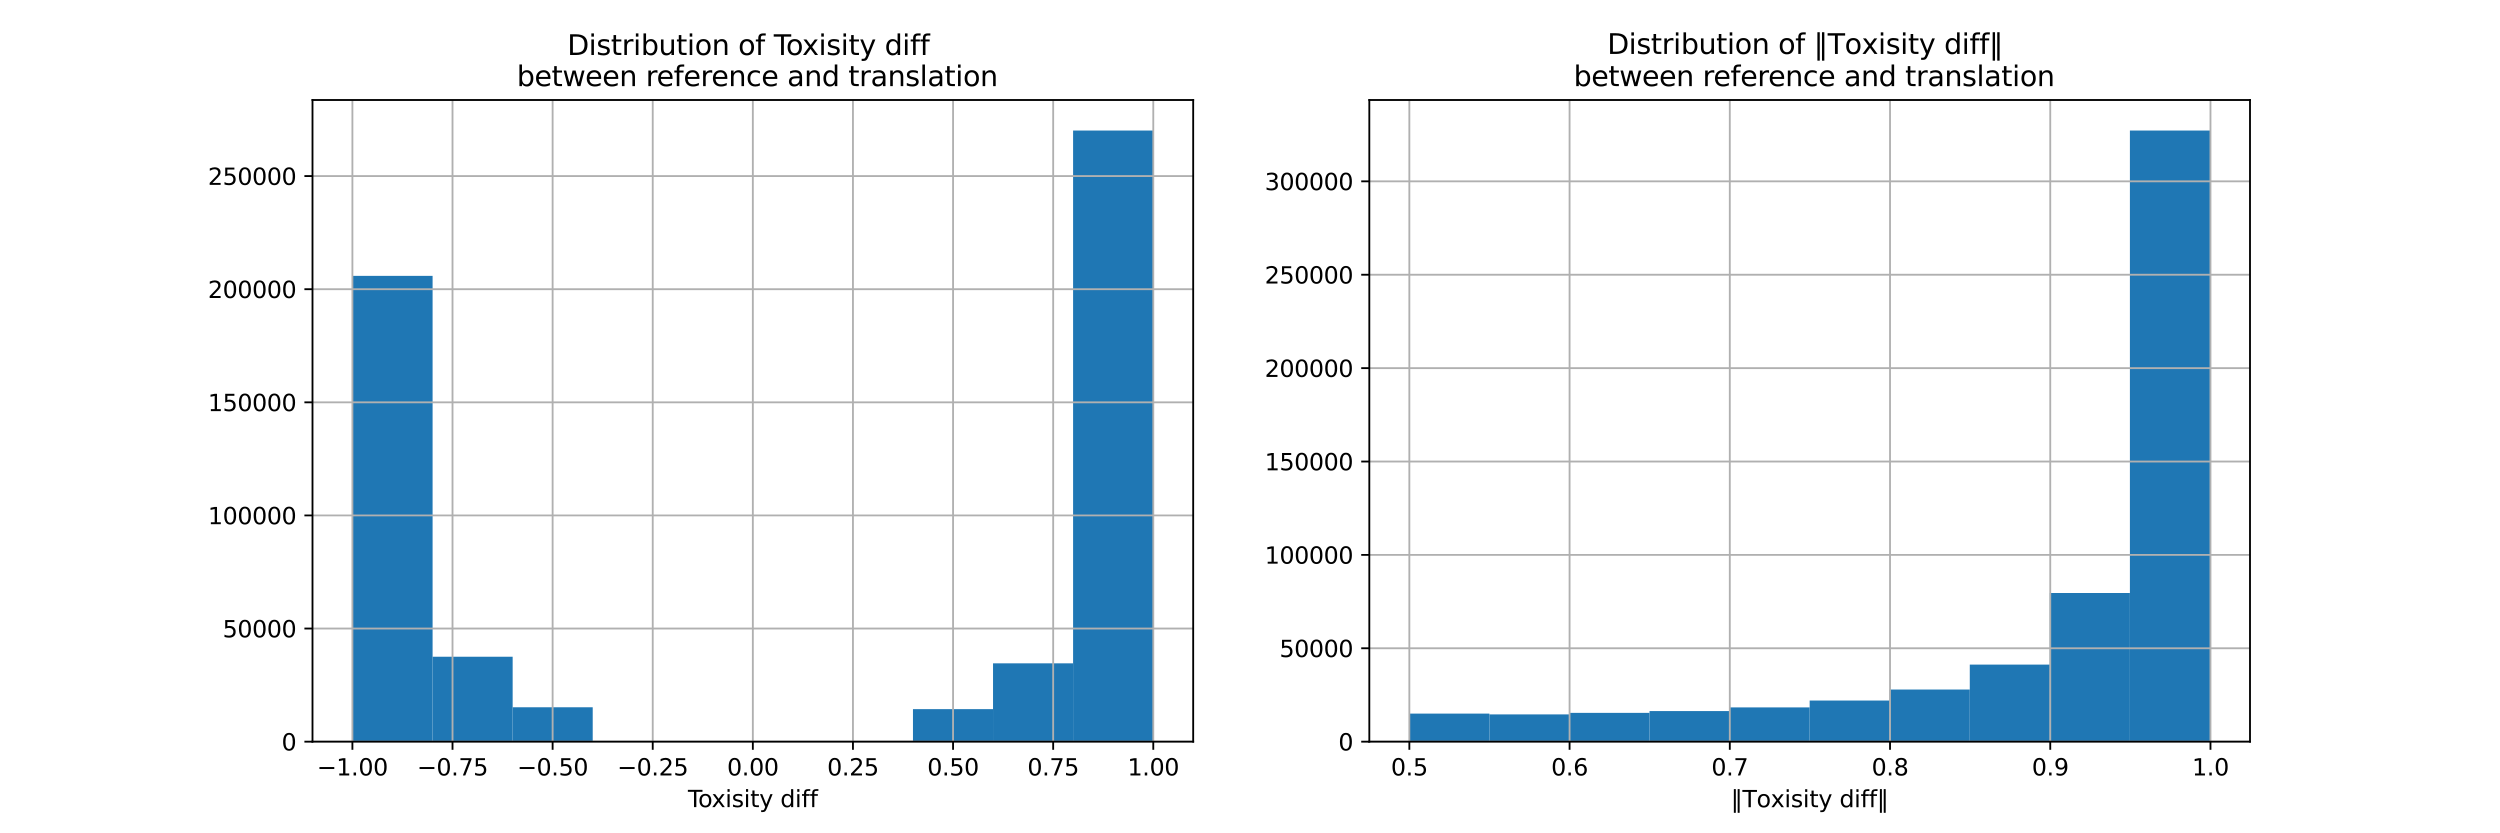 <?xml version="1.0" encoding="utf-8" standalone="no"?>
<!DOCTYPE svg PUBLIC "-//W3C//DTD SVG 1.1//EN"
  "http://www.w3.org/Graphics/SVG/1.1/DTD/svg11.dtd">
<svg xmlns:xlink="http://www.w3.org/1999/xlink" width="1080pt" height="360pt" viewBox="0 0 1080 360" xmlns="http://www.w3.org/2000/svg" version="1.1">
 <defs>
  <style type="text/css">*{stroke-linejoin: round; stroke-linecap: butt}</style>
 </defs>
 <g id="figure_1">
  <g id="patch_1">
   <path d="M 0 360 
L 1080 360 
L 1080 0 
L 0 0 
z
" style="fill: #ffffff"/>
  </g>
  <g id="axes_1">
   <g id="patch_2">
    <path d="M 135 320.4 
L 515.455 320.4 
L 515.455 43.2 
L 135 43.2 
z
" style="fill: #ffffff"/>
   </g>
   <g id="patch_3">
    <path d="M 152.293 320.4 
L 186.88 320.4 
L 186.88 119.183 
L 152.293 119.183 
z
" clip-path="url(#p656af3a5f1)" style="fill: #1f77b4"/>
   </g>
   <g id="patch_4">
    <path d="M 186.88 320.4 
L 221.467 320.4 
L 221.467 283.709 
L 186.88 283.709 
z
" clip-path="url(#p656af3a5f1)" style="fill: #1f77b4"/>
   </g>
   <g id="patch_5">
    <path d="M 221.467 320.4 
L 256.054 320.4 
L 256.054 305.537 
L 221.467 305.537 
z
" clip-path="url(#p656af3a5f1)" style="fill: #1f77b4"/>
   </g>
   <g id="patch_6">
    <path d="M 256.054 320.4 
L 290.64 320.4 
L 290.64 320.4 
L 256.054 320.4 
z
" clip-path="url(#p656af3a5f1)" style="fill: #1f77b4"/>
   </g>
   <g id="patch_7">
    <path d="M 290.64 320.4 
L 325.227 320.4 
L 325.227 320.4 
L 290.64 320.4 
z
" clip-path="url(#p656af3a5f1)" style="fill: #1f77b4"/>
   </g>
   <g id="patch_8">
    <path d="M 325.227 320.4 
L 359.814 320.4 
L 359.814 320.4 
L 325.227 320.4 
z
" clip-path="url(#p656af3a5f1)" style="fill: #1f77b4"/>
   </g>
   <g id="patch_9">
    <path d="M 359.814 320.4 
L 394.401 320.4 
L 394.401 320.4 
L 359.814 320.4 
z
" clip-path="url(#p656af3a5f1)" style="fill: #1f77b4"/>
   </g>
   <g id="patch_10">
    <path d="M 394.401 320.4 
L 428.988 320.4 
L 428.988 306.344 
L 394.401 306.344 
z
" clip-path="url(#p656af3a5f1)" style="fill: #1f77b4"/>
   </g>
   <g id="patch_11">
    <path d="M 428.988 320.4 
L 463.574 320.4 
L 463.574 286.549 
L 428.988 286.549 
z
" clip-path="url(#p656af3a5f1)" style="fill: #1f77b4"/>
   </g>
   <g id="patch_12">
    <path d="M 463.574 320.4 
L 498.161 320.4 
L 498.161 56.4 
L 463.574 56.4 
z
" clip-path="url(#p656af3a5f1)" style="fill: #1f77b4"/>
   </g>
   <g id="matplotlib.axis_1">
    <g id="xtick_1">
     <g id="line2d_1">
      <path d="M 152.238 320.4 
L 152.238 43.2 
" clip-path="url(#p656af3a5f1)" style="fill: none; stroke: #b0b0b0; stroke-width: 0.8; stroke-linecap: square"/>
     </g>
     <g id="line2d_2">
      <defs>
       <path id="m7c0e3fa906" d="M 0 0 
L 0 3.5 
" style="stroke: #000000; stroke-width: 0.8"/>
      </defs>
      <g>
       <use xlink:href="#m7c0e3fa906" x="152.238" y="320.4" style="stroke: #000000; stroke-width: 0.8"/>
      </g>
     </g>
     <g id="text_1">
      <!-- −1.00 -->
      <g transform="translate(136.916 334.998) scale(0.1 -0.1)">
       <defs>
        <path id="DejaVuSans-2212" d="M 678 2272 
L 4684 2272 
L 4684 1741 
L 678 1741 
L 678 2272 
z
" transform="scale(0.016)"/>
        <path id="DejaVuSans-31" d="M 794 531 
L 1825 531 
L 1825 4091 
L 703 3866 
L 703 4441 
L 1819 4666 
L 2450 4666 
L 2450 531 
L 3481 531 
L 3481 0 
L 794 0 
L 794 531 
z
" transform="scale(0.016)"/>
        <path id="DejaVuSans-2e" d="M 684 794 
L 1344 794 
L 1344 0 
L 684 0 
L 684 794 
z
" transform="scale(0.016)"/>
        <path id="DejaVuSans-30" d="M 2034 4250 
Q 1547 4250 1301 3770 
Q 1056 3291 1056 2328 
Q 1056 1369 1301 889 
Q 1547 409 2034 409 
Q 2525 409 2770 889 
Q 3016 1369 3016 2328 
Q 3016 3291 2770 3770 
Q 2525 4250 2034 4250 
z
M 2034 4750 
Q 2819 4750 3233 4129 
Q 3647 3509 3647 2328 
Q 3647 1150 3233 529 
Q 2819 -91 2034 -91 
Q 1250 -91 836 529 
Q 422 1150 422 2328 
Q 422 3509 836 4129 
Q 1250 4750 2034 4750 
z
" transform="scale(0.016)"/>
       </defs>
       <use xlink:href="#DejaVuSans-2212"/>
       <use xlink:href="#DejaVuSans-31" x="83.789"/>
       <use xlink:href="#DejaVuSans-2e" x="147.412"/>
       <use xlink:href="#DejaVuSans-30" x="179.199"/>
       <use xlink:href="#DejaVuSans-30" x="242.822"/>
      </g>
     </g>
    </g>
    <g id="xtick_2">
     <g id="line2d_3">
      <path d="M 195.486 320.4 
L 195.486 43.2 
" clip-path="url(#p656af3a5f1)" style="fill: none; stroke: #b0b0b0; stroke-width: 0.8; stroke-linecap: square"/>
     </g>
     <g id="line2d_4">
      <g>
       <use xlink:href="#m7c0e3fa906" x="195.486" y="320.4" style="stroke: #000000; stroke-width: 0.8"/>
      </g>
     </g>
     <g id="text_2">
      <!-- −0.75 -->
      <g transform="translate(180.163 334.998) scale(0.1 -0.1)">
       <defs>
        <path id="DejaVuSans-37" d="M 525 4666 
L 3525 4666 
L 3525 4397 
L 1831 0 
L 1172 0 
L 2766 4134 
L 525 4134 
L 525 4666 
z
" transform="scale(0.016)"/>
        <path id="DejaVuSans-35" d="M 691 4666 
L 3169 4666 
L 3169 4134 
L 1269 4134 
L 1269 2991 
Q 1406 3038 1543 3061 
Q 1681 3084 1819 3084 
Q 2600 3084 3056 2656 
Q 3513 2228 3513 1497 
Q 3513 744 3044 326 
Q 2575 -91 1722 -91 
Q 1428 -91 1123 -41 
Q 819 9 494 109 
L 494 744 
Q 775 591 1075 516 
Q 1375 441 1709 441 
Q 2250 441 2565 725 
Q 2881 1009 2881 1497 
Q 2881 1984 2565 2268 
Q 2250 2553 1709 2553 
Q 1456 2553 1204 2497 
Q 953 2441 691 2322 
L 691 4666 
z
" transform="scale(0.016)"/>
       </defs>
       <use xlink:href="#DejaVuSans-2212"/>
       <use xlink:href="#DejaVuSans-30" x="83.789"/>
       <use xlink:href="#DejaVuSans-2e" x="147.412"/>
       <use xlink:href="#DejaVuSans-37" x="179.199"/>
       <use xlink:href="#DejaVuSans-35" x="242.822"/>
      </g>
     </g>
    </g>
    <g id="xtick_3">
     <g id="line2d_5">
      <path d="M 238.733 320.4 
L 238.733 43.2 
" clip-path="url(#p656af3a5f1)" style="fill: none; stroke: #b0b0b0; stroke-width: 0.8; stroke-linecap: square"/>
     </g>
     <g id="line2d_6">
      <g>
       <use xlink:href="#m7c0e3fa906" x="238.733" y="320.4" style="stroke: #000000; stroke-width: 0.8"/>
      </g>
     </g>
     <g id="text_3">
      <!-- −0.50 -->
      <g transform="translate(223.41 334.998) scale(0.1 -0.1)">
       <use xlink:href="#DejaVuSans-2212"/>
       <use xlink:href="#DejaVuSans-30" x="83.789"/>
       <use xlink:href="#DejaVuSans-2e" x="147.412"/>
       <use xlink:href="#DejaVuSans-35" x="179.199"/>
       <use xlink:href="#DejaVuSans-30" x="242.822"/>
      </g>
     </g>
    </g>
    <g id="xtick_4">
     <g id="line2d_7">
      <path d="M 281.98 320.4 
L 281.98 43.2 
" clip-path="url(#p656af3a5f1)" style="fill: none; stroke: #b0b0b0; stroke-width: 0.8; stroke-linecap: square"/>
     </g>
     <g id="line2d_8">
      <g>
       <use xlink:href="#m7c0e3fa906" x="281.98" y="320.4" style="stroke: #000000; stroke-width: 0.8"/>
      </g>
     </g>
     <g id="text_4">
      <!-- −0.25 -->
      <g transform="translate(266.658 334.998) scale(0.1 -0.1)">
       <defs>
        <path id="DejaVuSans-32" d="M 1228 531 
L 3431 531 
L 3431 0 
L 469 0 
L 469 531 
Q 828 903 1448 1529 
Q 2069 2156 2228 2338 
Q 2531 2678 2651 2914 
Q 2772 3150 2772 3378 
Q 2772 3750 2511 3984 
Q 2250 4219 1831 4219 
Q 1534 4219 1204 4116 
Q 875 4013 500 3803 
L 500 4441 
Q 881 4594 1212 4672 
Q 1544 4750 1819 4750 
Q 2544 4750 2975 4387 
Q 3406 4025 3406 3419 
Q 3406 3131 3298 2873 
Q 3191 2616 2906 2266 
Q 2828 2175 2409 1742 
Q 1991 1309 1228 531 
z
" transform="scale(0.016)"/>
       </defs>
       <use xlink:href="#DejaVuSans-2212"/>
       <use xlink:href="#DejaVuSans-30" x="83.789"/>
       <use xlink:href="#DejaVuSans-2e" x="147.412"/>
       <use xlink:href="#DejaVuSans-32" x="179.199"/>
       <use xlink:href="#DejaVuSans-35" x="242.822"/>
      </g>
     </g>
    </g>
    <g id="xtick_5">
     <g id="line2d_9">
      <path d="M 325.228 320.4 
L 325.228 43.2 
" clip-path="url(#p656af3a5f1)" style="fill: none; stroke: #b0b0b0; stroke-width: 0.8; stroke-linecap: square"/>
     </g>
     <g id="line2d_10">
      <g>
       <use xlink:href="#m7c0e3fa906" x="325.228" y="320.4" style="stroke: #000000; stroke-width: 0.8"/>
      </g>
     </g>
     <g id="text_5">
      <!-- 0.00 -->
      <g transform="translate(314.095 334.998) scale(0.1 -0.1)">
       <use xlink:href="#DejaVuSans-30"/>
       <use xlink:href="#DejaVuSans-2e" x="63.623"/>
       <use xlink:href="#DejaVuSans-30" x="95.41"/>
       <use xlink:href="#DejaVuSans-30" x="159.033"/>
      </g>
     </g>
    </g>
    <g id="xtick_6">
     <g id="line2d_11">
      <path d="M 368.475 320.4 
L 368.475 43.2 
" clip-path="url(#p656af3a5f1)" style="fill: none; stroke: #b0b0b0; stroke-width: 0.8; stroke-linecap: square"/>
     </g>
     <g id="line2d_12">
      <g>
       <use xlink:href="#m7c0e3fa906" x="368.475" y="320.4" style="stroke: #000000; stroke-width: 0.8"/>
      </g>
     </g>
     <g id="text_6">
      <!-- 0.25 -->
      <g transform="translate(357.342 334.998) scale(0.1 -0.1)">
       <use xlink:href="#DejaVuSans-30"/>
       <use xlink:href="#DejaVuSans-2e" x="63.623"/>
       <use xlink:href="#DejaVuSans-32" x="95.41"/>
       <use xlink:href="#DejaVuSans-35" x="159.033"/>
      </g>
     </g>
    </g>
    <g id="xtick_7">
     <g id="line2d_13">
      <path d="M 411.722 320.4 
L 411.722 43.2 
" clip-path="url(#p656af3a5f1)" style="fill: none; stroke: #b0b0b0; stroke-width: 0.8; stroke-linecap: square"/>
     </g>
     <g id="line2d_14">
      <g>
       <use xlink:href="#m7c0e3fa906" x="411.722" y="320.4" style="stroke: #000000; stroke-width: 0.8"/>
      </g>
     </g>
     <g id="text_7">
      <!-- 0.50 -->
      <g transform="translate(400.59 334.998) scale(0.1 -0.1)">
       <use xlink:href="#DejaVuSans-30"/>
       <use xlink:href="#DejaVuSans-2e" x="63.623"/>
       <use xlink:href="#DejaVuSans-35" x="95.41"/>
       <use xlink:href="#DejaVuSans-30" x="159.033"/>
      </g>
     </g>
    </g>
    <g id="xtick_8">
     <g id="line2d_15">
      <path d="M 454.97 320.4 
L 454.97 43.2 
" clip-path="url(#p656af3a5f1)" style="fill: none; stroke: #b0b0b0; stroke-width: 0.8; stroke-linecap: square"/>
     </g>
     <g id="line2d_16">
      <g>
       <use xlink:href="#m7c0e3fa906" x="454.97" y="320.4" style="stroke: #000000; stroke-width: 0.8"/>
      </g>
     </g>
     <g id="text_8">
      <!-- 0.75 -->
      <g transform="translate(443.837 334.998) scale(0.1 -0.1)">
       <use xlink:href="#DejaVuSans-30"/>
       <use xlink:href="#DejaVuSans-2e" x="63.623"/>
       <use xlink:href="#DejaVuSans-37" x="95.41"/>
       <use xlink:href="#DejaVuSans-35" x="159.033"/>
      </g>
     </g>
    </g>
    <g id="xtick_9">
     <g id="line2d_17">
      <path d="M 498.217 320.4 
L 498.217 43.2 
" clip-path="url(#p656af3a5f1)" style="fill: none; stroke: #b0b0b0; stroke-width: 0.8; stroke-linecap: square"/>
     </g>
     <g id="line2d_18">
      <g>
       <use xlink:href="#m7c0e3fa906" x="498.217" y="320.4" style="stroke: #000000; stroke-width: 0.8"/>
      </g>
     </g>
     <g id="text_9">
      <!-- 1.00 -->
      <g transform="translate(487.084 334.998) scale(0.1 -0.1)">
       <use xlink:href="#DejaVuSans-31"/>
       <use xlink:href="#DejaVuSans-2e" x="63.623"/>
       <use xlink:href="#DejaVuSans-30" x="95.41"/>
       <use xlink:href="#DejaVuSans-30" x="159.033"/>
      </g>
     </g>
    </g>
    <g id="text_10">
     <!-- Toxisity diff -->
     <g transform="translate(297.186 348.677) scale(0.1 -0.1)">
      <defs>
       <path id="DejaVuSans-54" d="M -19 4666 
L 3928 4666 
L 3928 4134 
L 2272 4134 
L 2272 0 
L 1638 0 
L 1638 4134 
L -19 4134 
L -19 4666 
z
" transform="scale(0.016)"/>
       <path id="DejaVuSans-6f" d="M 1959 3097 
Q 1497 3097 1228 2736 
Q 959 2375 959 1747 
Q 959 1119 1226 758 
Q 1494 397 1959 397 
Q 2419 397 2687 759 
Q 2956 1122 2956 1747 
Q 2956 2369 2687 2733 
Q 2419 3097 1959 3097 
z
M 1959 3584 
Q 2709 3584 3137 3096 
Q 3566 2609 3566 1747 
Q 3566 888 3137 398 
Q 2709 -91 1959 -91 
Q 1206 -91 779 398 
Q 353 888 353 1747 
Q 353 2609 779 3096 
Q 1206 3584 1959 3584 
z
" transform="scale(0.016)"/>
       <path id="DejaVuSans-78" d="M 3513 3500 
L 2247 1797 
L 3578 0 
L 2900 0 
L 1881 1375 
L 863 0 
L 184 0 
L 1544 1831 
L 300 3500 
L 978 3500 
L 1906 2253 
L 2834 3500 
L 3513 3500 
z
" transform="scale(0.016)"/>
       <path id="DejaVuSans-69" d="M 603 3500 
L 1178 3500 
L 1178 0 
L 603 0 
L 603 3500 
z
M 603 4863 
L 1178 4863 
L 1178 4134 
L 603 4134 
L 603 4863 
z
" transform="scale(0.016)"/>
       <path id="DejaVuSans-73" d="M 2834 3397 
L 2834 2853 
Q 2591 2978 2328 3040 
Q 2066 3103 1784 3103 
Q 1356 3103 1142 2972 
Q 928 2841 928 2578 
Q 928 2378 1081 2264 
Q 1234 2150 1697 2047 
L 1894 2003 
Q 2506 1872 2764 1633 
Q 3022 1394 3022 966 
Q 3022 478 2636 193 
Q 2250 -91 1575 -91 
Q 1294 -91 989 -36 
Q 684 19 347 128 
L 347 722 
Q 666 556 975 473 
Q 1284 391 1588 391 
Q 1994 391 2212 530 
Q 2431 669 2431 922 
Q 2431 1156 2273 1281 
Q 2116 1406 1581 1522 
L 1381 1569 
Q 847 1681 609 1914 
Q 372 2147 372 2553 
Q 372 3047 722 3315 
Q 1072 3584 1716 3584 
Q 2034 3584 2315 3537 
Q 2597 3491 2834 3397 
z
" transform="scale(0.016)"/>
       <path id="DejaVuSans-74" d="M 1172 4494 
L 1172 3500 
L 2356 3500 
L 2356 3053 
L 1172 3053 
L 1172 1153 
Q 1172 725 1289 603 
Q 1406 481 1766 481 
L 2356 481 
L 2356 0 
L 1766 0 
Q 1100 0 847 248 
Q 594 497 594 1153 
L 594 3053 
L 172 3053 
L 172 3500 
L 594 3500 
L 594 4494 
L 1172 4494 
z
" transform="scale(0.016)"/>
       <path id="DejaVuSans-79" d="M 2059 -325 
Q 1816 -950 1584 -1140 
Q 1353 -1331 966 -1331 
L 506 -1331 
L 506 -850 
L 844 -850 
Q 1081 -850 1212 -737 
Q 1344 -625 1503 -206 
L 1606 56 
L 191 3500 
L 800 3500 
L 1894 763 
L 2988 3500 
L 3597 3500 
L 2059 -325 
z
" transform="scale(0.016)"/>
       <path id="DejaVuSans-20" transform="scale(0.016)"/>
       <path id="DejaVuSans-64" d="M 2906 2969 
L 2906 4863 
L 3481 4863 
L 3481 0 
L 2906 0 
L 2906 525 
Q 2725 213 2448 61 
Q 2172 -91 1784 -91 
Q 1150 -91 751 415 
Q 353 922 353 1747 
Q 353 2572 751 3078 
Q 1150 3584 1784 3584 
Q 2172 3584 2448 3432 
Q 2725 3281 2906 2969 
z
M 947 1747 
Q 947 1113 1208 752 
Q 1469 391 1925 391 
Q 2381 391 2643 752 
Q 2906 1113 2906 1747 
Q 2906 2381 2643 2742 
Q 2381 3103 1925 3103 
Q 1469 3103 1208 2742 
Q 947 2381 947 1747 
z
" transform="scale(0.016)"/>
       <path id="DejaVuSans-66" d="M 2375 4863 
L 2375 4384 
L 1825 4384 
Q 1516 4384 1395 4259 
Q 1275 4134 1275 3809 
L 1275 3500 
L 2222 3500 
L 2222 3053 
L 1275 3053 
L 1275 0 
L 697 0 
L 697 3053 
L 147 3053 
L 147 3500 
L 697 3500 
L 697 3744 
Q 697 4328 969 4595 
Q 1241 4863 1831 4863 
L 2375 4863 
z
" transform="scale(0.016)"/>
      </defs>
      <use xlink:href="#DejaVuSans-54"/>
      <use xlink:href="#DejaVuSans-6f" x="44.084"/>
      <use xlink:href="#DejaVuSans-78" x="102.141"/>
      <use xlink:href="#DejaVuSans-69" x="161.32"/>
      <use xlink:href="#DejaVuSans-73" x="189.104"/>
      <use xlink:href="#DejaVuSans-69" x="241.203"/>
      <use xlink:href="#DejaVuSans-74" x="268.986"/>
      <use xlink:href="#DejaVuSans-79" x="308.195"/>
      <use xlink:href="#DejaVuSans-20" x="367.375"/>
      <use xlink:href="#DejaVuSans-64" x="399.162"/>
      <use xlink:href="#DejaVuSans-69" x="462.639"/>
      <use xlink:href="#DejaVuSans-66" x="490.422"/>
      <use xlink:href="#DejaVuSans-66" x="525.627"/>
     </g>
    </g>
   </g>
   <g id="matplotlib.axis_2">
    <g id="ytick_1">
     <g id="line2d_19">
      <path d="M 135 320.4 
L 515.455 320.4 
" clip-path="url(#p656af3a5f1)" style="fill: none; stroke: #b0b0b0; stroke-width: 0.8; stroke-linecap: square"/>
     </g>
     <g id="line2d_20">
      <defs>
       <path id="mc0e47be82f" d="M 0 0 
L -3.5 0 
" style="stroke: #000000; stroke-width: 0.8"/>
      </defs>
      <g>
       <use xlink:href="#mc0e47be82f" x="135" y="320.4" style="stroke: #000000; stroke-width: 0.8"/>
      </g>
     </g>
     <g id="text_11">
      <!-- 0 -->
      <g transform="translate(121.638 324.199) scale(0.1 -0.1)">
       <use xlink:href="#DejaVuSans-30"/>
      </g>
     </g>
    </g>
    <g id="ytick_2">
     <g id="line2d_21">
      <path d="M 135 271.534 
L 515.455 271.534 
" clip-path="url(#p656af3a5f1)" style="fill: none; stroke: #b0b0b0; stroke-width: 0.8; stroke-linecap: square"/>
     </g>
     <g id="line2d_22">
      <g>
       <use xlink:href="#mc0e47be82f" x="135" y="271.534" style="stroke: #000000; stroke-width: 0.8"/>
      </g>
     </g>
     <g id="text_12">
      <!-- 50000 -->
      <g transform="translate(96.188 275.333) scale(0.1 -0.1)">
       <use xlink:href="#DejaVuSans-35"/>
       <use xlink:href="#DejaVuSans-30" x="63.623"/>
       <use xlink:href="#DejaVuSans-30" x="127.246"/>
       <use xlink:href="#DejaVuSans-30" x="190.869"/>
       <use xlink:href="#DejaVuSans-30" x="254.492"/>
      </g>
     </g>
    </g>
    <g id="ytick_3">
     <g id="line2d_23">
      <path d="M 135 222.667 
L 515.455 222.667 
" clip-path="url(#p656af3a5f1)" style="fill: none; stroke: #b0b0b0; stroke-width: 0.8; stroke-linecap: square"/>
     </g>
     <g id="line2d_24">
      <g>
       <use xlink:href="#mc0e47be82f" x="135" y="222.667" style="stroke: #000000; stroke-width: 0.8"/>
      </g>
     </g>
     <g id="text_13">
      <!-- 100000 -->
      <g transform="translate(89.825 226.466) scale(0.1 -0.1)">
       <use xlink:href="#DejaVuSans-31"/>
       <use xlink:href="#DejaVuSans-30" x="63.623"/>
       <use xlink:href="#DejaVuSans-30" x="127.246"/>
       <use xlink:href="#DejaVuSans-30" x="190.869"/>
       <use xlink:href="#DejaVuSans-30" x="254.492"/>
       <use xlink:href="#DejaVuSans-30" x="318.115"/>
      </g>
     </g>
    </g>
    <g id="ytick_4">
     <g id="line2d_25">
      <path d="M 135 173.801 
L 515.455 173.801 
" clip-path="url(#p656af3a5f1)" style="fill: none; stroke: #b0b0b0; stroke-width: 0.8; stroke-linecap: square"/>
     </g>
     <g id="line2d_26">
      <g>
       <use xlink:href="#mc0e47be82f" x="135" y="173.801" style="stroke: #000000; stroke-width: 0.8"/>
      </g>
     </g>
     <g id="text_14">
      <!-- 150000 -->
      <g transform="translate(89.825 177.6) scale(0.1 -0.1)">
       <use xlink:href="#DejaVuSans-31"/>
       <use xlink:href="#DejaVuSans-35" x="63.623"/>
       <use xlink:href="#DejaVuSans-30" x="127.246"/>
       <use xlink:href="#DejaVuSans-30" x="190.869"/>
       <use xlink:href="#DejaVuSans-30" x="254.492"/>
       <use xlink:href="#DejaVuSans-30" x="318.115"/>
      </g>
     </g>
    </g>
    <g id="ytick_5">
     <g id="line2d_27">
      <path d="M 135 124.934 
L 515.455 124.934 
" clip-path="url(#p656af3a5f1)" style="fill: none; stroke: #b0b0b0; stroke-width: 0.8; stroke-linecap: square"/>
     </g>
     <g id="line2d_28">
      <g>
       <use xlink:href="#mc0e47be82f" x="135" y="124.934" style="stroke: #000000; stroke-width: 0.8"/>
      </g>
     </g>
     <g id="text_15">
      <!-- 200000 -->
      <g transform="translate(89.825 128.733) scale(0.1 -0.1)">
       <use xlink:href="#DejaVuSans-32"/>
       <use xlink:href="#DejaVuSans-30" x="63.623"/>
       <use xlink:href="#DejaVuSans-30" x="127.246"/>
       <use xlink:href="#DejaVuSans-30" x="190.869"/>
       <use xlink:href="#DejaVuSans-30" x="254.492"/>
       <use xlink:href="#DejaVuSans-30" x="318.115"/>
      </g>
     </g>
    </g>
    <g id="ytick_6">
     <g id="line2d_29">
      <path d="M 135 76.068 
L 515.455 76.068 
" clip-path="url(#p656af3a5f1)" style="fill: none; stroke: #b0b0b0; stroke-width: 0.8; stroke-linecap: square"/>
     </g>
     <g id="line2d_30">
      <g>
       <use xlink:href="#mc0e47be82f" x="135" y="76.068" style="stroke: #000000; stroke-width: 0.8"/>
      </g>
     </g>
     <g id="text_16">
      <!-- 250000 -->
      <g transform="translate(89.825 79.867) scale(0.1 -0.1)">
       <use xlink:href="#DejaVuSans-32"/>
       <use xlink:href="#DejaVuSans-35" x="63.623"/>
       <use xlink:href="#DejaVuSans-30" x="127.246"/>
       <use xlink:href="#DejaVuSans-30" x="190.869"/>
       <use xlink:href="#DejaVuSans-30" x="254.492"/>
       <use xlink:href="#DejaVuSans-30" x="318.115"/>
      </g>
     </g>
    </g>
   </g>
   <g id="patch_13">
    <path d="M 135 320.4 
L 135 43.2 
" style="fill: none; stroke: #000000; stroke-width: 0.8; stroke-linejoin: miter; stroke-linecap: square"/>
   </g>
   <g id="patch_14">
    <path d="M 515.455 320.4 
L 515.455 43.2 
" style="fill: none; stroke: #000000; stroke-width: 0.8; stroke-linejoin: miter; stroke-linecap: square"/>
   </g>
   <g id="patch_15">
    <path d="M 135 320.4 
L 515.455 320.4 
" style="fill: none; stroke: #000000; stroke-width: 0.8; stroke-linejoin: miter; stroke-linecap: square"/>
   </g>
   <g id="patch_16">
    <path d="M 135 43.2 
L 515.455 43.2 
" style="fill: none; stroke: #000000; stroke-width: 0.8; stroke-linejoin: miter; stroke-linecap: square"/>
   </g>
   <g id="text_17">
    <!-- Distribution of Toxisity diff  -->
    <g transform="translate(245.071 23.763) scale(0.12 -0.12)">
     <defs>
      <path id="DejaVuSans-44" d="M 1259 4147 
L 1259 519 
L 2022 519 
Q 2988 519 3436 956 
Q 3884 1394 3884 2338 
Q 3884 3275 3436 3711 
Q 2988 4147 2022 4147 
L 1259 4147 
z
M 628 4666 
L 1925 4666 
Q 3281 4666 3915 4102 
Q 4550 3538 4550 2338 
Q 4550 1131 3912 565 
Q 3275 0 1925 0 
L 628 0 
L 628 4666 
z
" transform="scale(0.016)"/>
      <path id="DejaVuSans-72" d="M 2631 2963 
Q 2534 3019 2420 3045 
Q 2306 3072 2169 3072 
Q 1681 3072 1420 2755 
Q 1159 2438 1159 1844 
L 1159 0 
L 581 0 
L 581 3500 
L 1159 3500 
L 1159 2956 
Q 1341 3275 1631 3429 
Q 1922 3584 2338 3584 
Q 2397 3584 2469 3576 
Q 2541 3569 2628 3553 
L 2631 2963 
z
" transform="scale(0.016)"/>
      <path id="DejaVuSans-62" d="M 3116 1747 
Q 3116 2381 2855 2742 
Q 2594 3103 2138 3103 
Q 1681 3103 1420 2742 
Q 1159 2381 1159 1747 
Q 1159 1113 1420 752 
Q 1681 391 2138 391 
Q 2594 391 2855 752 
Q 3116 1113 3116 1747 
z
M 1159 2969 
Q 1341 3281 1617 3432 
Q 1894 3584 2278 3584 
Q 2916 3584 3314 3078 
Q 3713 2572 3713 1747 
Q 3713 922 3314 415 
Q 2916 -91 2278 -91 
Q 1894 -91 1617 61 
Q 1341 213 1159 525 
L 1159 0 
L 581 0 
L 581 4863 
L 1159 4863 
L 1159 2969 
z
" transform="scale(0.016)"/>
      <path id="DejaVuSans-75" d="M 544 1381 
L 544 3500 
L 1119 3500 
L 1119 1403 
Q 1119 906 1312 657 
Q 1506 409 1894 409 
Q 2359 409 2629 706 
Q 2900 1003 2900 1516 
L 2900 3500 
L 3475 3500 
L 3475 0 
L 2900 0 
L 2900 538 
Q 2691 219 2414 64 
Q 2138 -91 1772 -91 
Q 1169 -91 856 284 
Q 544 659 544 1381 
z
M 1991 3584 
L 1991 3584 
z
" transform="scale(0.016)"/>
      <path id="DejaVuSans-6e" d="M 3513 2113 
L 3513 0 
L 2938 0 
L 2938 2094 
Q 2938 2591 2744 2837 
Q 2550 3084 2163 3084 
Q 1697 3084 1428 2787 
Q 1159 2491 1159 1978 
L 1159 0 
L 581 0 
L 581 3500 
L 1159 3500 
L 1159 2956 
Q 1366 3272 1645 3428 
Q 1925 3584 2291 3584 
Q 2894 3584 3203 3211 
Q 3513 2838 3513 2113 
z
" transform="scale(0.016)"/>
     </defs>
     <use xlink:href="#DejaVuSans-44"/>
     <use xlink:href="#DejaVuSans-69" x="77.002"/>
     <use xlink:href="#DejaVuSans-73" x="104.785"/>
     <use xlink:href="#DejaVuSans-74" x="156.885"/>
     <use xlink:href="#DejaVuSans-72" x="196.094"/>
     <use xlink:href="#DejaVuSans-69" x="237.207"/>
     <use xlink:href="#DejaVuSans-62" x="264.99"/>
     <use xlink:href="#DejaVuSans-75" x="328.467"/>
     <use xlink:href="#DejaVuSans-74" x="391.846"/>
     <use xlink:href="#DejaVuSans-69" x="431.055"/>
     <use xlink:href="#DejaVuSans-6f" x="458.838"/>
     <use xlink:href="#DejaVuSans-6e" x="520.02"/>
     <use xlink:href="#DejaVuSans-20" x="583.398"/>
     <use xlink:href="#DejaVuSans-6f" x="615.186"/>
     <use xlink:href="#DejaVuSans-66" x="676.367"/>
     <use xlink:href="#DejaVuSans-20" x="711.572"/>
     <use xlink:href="#DejaVuSans-54" x="743.359"/>
     <use xlink:href="#DejaVuSans-6f" x="787.443"/>
     <use xlink:href="#DejaVuSans-78" x="845.5"/>
     <use xlink:href="#DejaVuSans-69" x="904.68"/>
     <use xlink:href="#DejaVuSans-73" x="932.463"/>
     <use xlink:href="#DejaVuSans-69" x="984.562"/>
     <use xlink:href="#DejaVuSans-74" x="1012.346"/>
     <use xlink:href="#DejaVuSans-79" x="1051.555"/>
     <use xlink:href="#DejaVuSans-20" x="1110.734"/>
     <use xlink:href="#DejaVuSans-64" x="1142.521"/>
     <use xlink:href="#DejaVuSans-69" x="1205.998"/>
     <use xlink:href="#DejaVuSans-66" x="1233.781"/>
     <use xlink:href="#DejaVuSans-66" x="1268.986"/>
     <use xlink:href="#DejaVuSans-20" x="1304.191"/>
    </g>
    <!--  between reference and translation -->
    <g transform="translate(219.46 37.2) scale(0.12 -0.12)">
     <defs>
      <path id="DejaVuSans-65" d="M 3597 1894 
L 3597 1613 
L 953 1613 
Q 991 1019 1311 708 
Q 1631 397 2203 397 
Q 2534 397 2845 478 
Q 3156 559 3463 722 
L 3463 178 
Q 3153 47 2828 -22 
Q 2503 -91 2169 -91 
Q 1331 -91 842 396 
Q 353 884 353 1716 
Q 353 2575 817 3079 
Q 1281 3584 2069 3584 
Q 2775 3584 3186 3129 
Q 3597 2675 3597 1894 
z
M 3022 2063 
Q 3016 2534 2758 2815 
Q 2500 3097 2075 3097 
Q 1594 3097 1305 2825 
Q 1016 2553 972 2059 
L 3022 2063 
z
" transform="scale(0.016)"/>
      <path id="DejaVuSans-77" d="M 269 3500 
L 844 3500 
L 1563 769 
L 2278 3500 
L 2956 3500 
L 3675 769 
L 4391 3500 
L 4966 3500 
L 4050 0 
L 3372 0 
L 2619 2869 
L 1863 0 
L 1184 0 
L 269 3500 
z
" transform="scale(0.016)"/>
      <path id="DejaVuSans-63" d="M 3122 3366 
L 3122 2828 
Q 2878 2963 2633 3030 
Q 2388 3097 2138 3097 
Q 1578 3097 1268 2742 
Q 959 2388 959 1747 
Q 959 1106 1268 751 
Q 1578 397 2138 397 
Q 2388 397 2633 464 
Q 2878 531 3122 666 
L 3122 134 
Q 2881 22 2623 -34 
Q 2366 -91 2075 -91 
Q 1284 -91 818 406 
Q 353 903 353 1747 
Q 353 2603 823 3093 
Q 1294 3584 2113 3584 
Q 2378 3584 2631 3529 
Q 2884 3475 3122 3366 
z
" transform="scale(0.016)"/>
      <path id="DejaVuSans-61" d="M 2194 1759 
Q 1497 1759 1228 1600 
Q 959 1441 959 1056 
Q 959 750 1161 570 
Q 1363 391 1709 391 
Q 2188 391 2477 730 
Q 2766 1069 2766 1631 
L 2766 1759 
L 2194 1759 
z
M 3341 1997 
L 3341 0 
L 2766 0 
L 2766 531 
Q 2569 213 2275 61 
Q 1981 -91 1556 -91 
Q 1019 -91 701 211 
Q 384 513 384 1019 
Q 384 1609 779 1909 
Q 1175 2209 1959 2209 
L 2766 2209 
L 2766 2266 
Q 2766 2663 2505 2880 
Q 2244 3097 1772 3097 
Q 1472 3097 1187 3025 
Q 903 2953 641 2809 
L 641 3341 
Q 956 3463 1253 3523 
Q 1550 3584 1831 3584 
Q 2591 3584 2966 3190 
Q 3341 2797 3341 1997 
z
" transform="scale(0.016)"/>
      <path id="DejaVuSans-6c" d="M 603 4863 
L 1178 4863 
L 1178 0 
L 603 0 
L 603 4863 
z
" transform="scale(0.016)"/>
     </defs>
     <use xlink:href="#DejaVuSans-20"/>
     <use xlink:href="#DejaVuSans-62" x="31.787"/>
     <use xlink:href="#DejaVuSans-65" x="95.264"/>
     <use xlink:href="#DejaVuSans-74" x="156.787"/>
     <use xlink:href="#DejaVuSans-77" x="195.996"/>
     <use xlink:href="#DejaVuSans-65" x="277.783"/>
     <use xlink:href="#DejaVuSans-65" x="339.307"/>
     <use xlink:href="#DejaVuSans-6e" x="400.83"/>
     <use xlink:href="#DejaVuSans-20" x="464.209"/>
     <use xlink:href="#DejaVuSans-72" x="495.996"/>
     <use xlink:href="#DejaVuSans-65" x="534.859"/>
     <use xlink:href="#DejaVuSans-66" x="596.383"/>
     <use xlink:href="#DejaVuSans-65" x="631.588"/>
     <use xlink:href="#DejaVuSans-72" x="693.111"/>
     <use xlink:href="#DejaVuSans-65" x="731.975"/>
     <use xlink:href="#DejaVuSans-6e" x="793.498"/>
     <use xlink:href="#DejaVuSans-63" x="856.877"/>
     <use xlink:href="#DejaVuSans-65" x="911.857"/>
     <use xlink:href="#DejaVuSans-20" x="973.381"/>
     <use xlink:href="#DejaVuSans-61" x="1005.168"/>
     <use xlink:href="#DejaVuSans-6e" x="1066.447"/>
     <use xlink:href="#DejaVuSans-64" x="1129.826"/>
     <use xlink:href="#DejaVuSans-20" x="1193.303"/>
     <use xlink:href="#DejaVuSans-74" x="1225.09"/>
     <use xlink:href="#DejaVuSans-72" x="1264.299"/>
     <use xlink:href="#DejaVuSans-61" x="1305.412"/>
     <use xlink:href="#DejaVuSans-6e" x="1366.691"/>
     <use xlink:href="#DejaVuSans-73" x="1430.07"/>
     <use xlink:href="#DejaVuSans-6c" x="1482.17"/>
     <use xlink:href="#DejaVuSans-61" x="1509.953"/>
     <use xlink:href="#DejaVuSans-74" x="1571.232"/>
     <use xlink:href="#DejaVuSans-69" x="1610.441"/>
     <use xlink:href="#DejaVuSans-6f" x="1638.225"/>
     <use xlink:href="#DejaVuSans-6e" x="1699.406"/>
    </g>
   </g>
  </g>
  <g id="axes_2">
   <g id="patch_17">
    <path d="M 591.545 320.4 
L 972 320.4 
L 972 43.2 
L 591.545 43.2 
z
" style="fill: #ffffff"/>
   </g>
   <g id="patch_18">
    <path d="M 608.839 320.4 
L 643.426 320.4 
L 643.426 308.267 
L 608.839 308.267 
z
" clip-path="url(#p3849e08fb7)" style="fill: #1f77b4"/>
   </g>
   <g id="patch_19">
    <path d="M 643.426 320.4 
L 678.012 320.4 
L 678.012 308.622 
L 643.426 308.622 
z
" clip-path="url(#p3849e08fb7)" style="fill: #1f77b4"/>
   </g>
   <g id="patch_20">
    <path d="M 678.012 320.4 
L 712.599 320.4 
L 712.599 307.969 
L 678.012 307.969 
z
" clip-path="url(#p3849e08fb7)" style="fill: #1f77b4"/>
   </g>
   <g id="patch_21">
    <path d="M 712.599 320.4 
L 747.186 320.4 
L 747.186 307.174 
L 712.599 307.174 
z
" clip-path="url(#p3849e08fb7)" style="fill: #1f77b4"/>
   </g>
   <g id="patch_22">
    <path d="M 747.186 320.4 
L 781.773 320.4 
L 781.773 305.584 
L 747.186 305.584 
z
" clip-path="url(#p3849e08fb7)" style="fill: #1f77b4"/>
   </g>
   <g id="patch_23">
    <path d="M 781.773 320.4 
L 816.36 320.4 
L 816.36 302.634 
L 781.773 302.634 
z
" clip-path="url(#p3849e08fb7)" style="fill: #1f77b4"/>
   </g>
   <g id="patch_24">
    <path d="M 816.36 320.4 
L 850.946 320.4 
L 850.946 297.872 
L 816.36 297.872 
z
" clip-path="url(#p3849e08fb7)" style="fill: #1f77b4"/>
   </g>
   <g id="patch_25">
    <path d="M 850.946 320.4 
L 885.533 320.4 
L 885.533 287.102 
L 850.946 287.102 
z
" clip-path="url(#p3849e08fb7)" style="fill: #1f77b4"/>
   </g>
   <g id="patch_26">
    <path d="M 885.533 320.4 
L 920.12 320.4 
L 920.12 256.19 
L 885.533 256.19 
z
" clip-path="url(#p3849e08fb7)" style="fill: #1f77b4"/>
   </g>
   <g id="patch_27">
    <path d="M 920.12 320.4 
L 954.707 320.4 
L 954.707 56.4 
L 920.12 56.4 
z
" clip-path="url(#p3849e08fb7)" style="fill: #1f77b4"/>
   </g>
   <g id="matplotlib.axis_3">
    <g id="xtick_10">
     <g id="line2d_31">
      <path d="M 608.838 320.4 
L 608.838 43.2 
" clip-path="url(#p3849e08fb7)" style="fill: none; stroke: #b0b0b0; stroke-width: 0.8; stroke-linecap: square"/>
     </g>
     <g id="line2d_32">
      <g>
       <use xlink:href="#m7c0e3fa906" x="608.838" y="320.4" style="stroke: #000000; stroke-width: 0.8"/>
      </g>
     </g>
     <g id="text_18">
      <!-- 0.5 -->
      <g transform="translate(600.886 334.998) scale(0.1 -0.1)">
       <use xlink:href="#DejaVuSans-30"/>
       <use xlink:href="#DejaVuSans-2e" x="63.623"/>
       <use xlink:href="#DejaVuSans-35" x="95.41"/>
      </g>
     </g>
    </g>
    <g id="xtick_11">
     <g id="line2d_33">
      <path d="M 678.056 320.4 
L 678.056 43.2 
" clip-path="url(#p3849e08fb7)" style="fill: none; stroke: #b0b0b0; stroke-width: 0.8; stroke-linecap: square"/>
     </g>
     <g id="line2d_34">
      <g>
       <use xlink:href="#m7c0e3fa906" x="678.056" y="320.4" style="stroke: #000000; stroke-width: 0.8"/>
      </g>
     </g>
     <g id="text_19">
      <!-- 0.6 -->
      <g transform="translate(670.104 334.998) scale(0.1 -0.1)">
       <defs>
        <path id="DejaVuSans-36" d="M 2113 2584 
Q 1688 2584 1439 2293 
Q 1191 2003 1191 1497 
Q 1191 994 1439 701 
Q 1688 409 2113 409 
Q 2538 409 2786 701 
Q 3034 994 3034 1497 
Q 3034 2003 2786 2293 
Q 2538 2584 2113 2584 
z
M 3366 4563 
L 3366 3988 
Q 3128 4100 2886 4159 
Q 2644 4219 2406 4219 
Q 1781 4219 1451 3797 
Q 1122 3375 1075 2522 
Q 1259 2794 1537 2939 
Q 1816 3084 2150 3084 
Q 2853 3084 3261 2657 
Q 3669 2231 3669 1497 
Q 3669 778 3244 343 
Q 2819 -91 2113 -91 
Q 1303 -91 875 529 
Q 447 1150 447 2328 
Q 447 3434 972 4092 
Q 1497 4750 2381 4750 
Q 2619 4750 2861 4703 
Q 3103 4656 3366 4563 
z
" transform="scale(0.016)"/>
       </defs>
       <use xlink:href="#DejaVuSans-30"/>
       <use xlink:href="#DejaVuSans-2e" x="63.623"/>
       <use xlink:href="#DejaVuSans-36" x="95.41"/>
      </g>
     </g>
    </g>
    <g id="xtick_12">
     <g id="line2d_35">
      <path d="M 747.274 320.4 
L 747.274 43.2 
" clip-path="url(#p3849e08fb7)" style="fill: none; stroke: #b0b0b0; stroke-width: 0.8; stroke-linecap: square"/>
     </g>
     <g id="line2d_36">
      <g>
       <use xlink:href="#m7c0e3fa906" x="747.274" y="320.4" style="stroke: #000000; stroke-width: 0.8"/>
      </g>
     </g>
     <g id="text_20">
      <!-- 0.7 -->
      <g transform="translate(739.322 334.998) scale(0.1 -0.1)">
       <use xlink:href="#DejaVuSans-30"/>
       <use xlink:href="#DejaVuSans-2e" x="63.623"/>
       <use xlink:href="#DejaVuSans-37" x="95.41"/>
      </g>
     </g>
    </g>
    <g id="xtick_13">
     <g id="line2d_37">
      <path d="M 816.492 320.4 
L 816.492 43.2 
" clip-path="url(#p3849e08fb7)" style="fill: none; stroke: #b0b0b0; stroke-width: 0.8; stroke-linecap: square"/>
     </g>
     <g id="line2d_38">
      <g>
       <use xlink:href="#m7c0e3fa906" x="816.492" y="320.4" style="stroke: #000000; stroke-width: 0.8"/>
      </g>
     </g>
     <g id="text_21">
      <!-- 0.8 -->
      <g transform="translate(808.54 334.998) scale(0.1 -0.1)">
       <defs>
        <path id="DejaVuSans-38" d="M 2034 2216 
Q 1584 2216 1326 1975 
Q 1069 1734 1069 1313 
Q 1069 891 1326 650 
Q 1584 409 2034 409 
Q 2484 409 2743 651 
Q 3003 894 3003 1313 
Q 3003 1734 2745 1975 
Q 2488 2216 2034 2216 
z
M 1403 2484 
Q 997 2584 770 2862 
Q 544 3141 544 3541 
Q 544 4100 942 4425 
Q 1341 4750 2034 4750 
Q 2731 4750 3128 4425 
Q 3525 4100 3525 3541 
Q 3525 3141 3298 2862 
Q 3072 2584 2669 2484 
Q 3125 2378 3379 2068 
Q 3634 1759 3634 1313 
Q 3634 634 3220 271 
Q 2806 -91 2034 -91 
Q 1263 -91 848 271 
Q 434 634 434 1313 
Q 434 1759 690 2068 
Q 947 2378 1403 2484 
z
M 1172 3481 
Q 1172 3119 1398 2916 
Q 1625 2713 2034 2713 
Q 2441 2713 2670 2916 
Q 2900 3119 2900 3481 
Q 2900 3844 2670 4047 
Q 2441 4250 2034 4250 
Q 1625 4250 1398 4047 
Q 1172 3844 1172 3481 
z
" transform="scale(0.016)"/>
       </defs>
       <use xlink:href="#DejaVuSans-30"/>
       <use xlink:href="#DejaVuSans-2e" x="63.623"/>
       <use xlink:href="#DejaVuSans-38" x="95.41"/>
      </g>
     </g>
    </g>
    <g id="xtick_14">
     <g id="line2d_39">
      <path d="M 885.709 320.4 
L 885.709 43.2 
" clip-path="url(#p3849e08fb7)" style="fill: none; stroke: #b0b0b0; stroke-width: 0.8; stroke-linecap: square"/>
     </g>
     <g id="line2d_40">
      <g>
       <use xlink:href="#m7c0e3fa906" x="885.709" y="320.4" style="stroke: #000000; stroke-width: 0.8"/>
      </g>
     </g>
     <g id="text_22">
      <!-- 0.9 -->
      <g transform="translate(877.758 334.998) scale(0.1 -0.1)">
       <defs>
        <path id="DejaVuSans-39" d="M 703 97 
L 703 672 
Q 941 559 1184 500 
Q 1428 441 1663 441 
Q 2288 441 2617 861 
Q 2947 1281 2994 2138 
Q 2813 1869 2534 1725 
Q 2256 1581 1919 1581 
Q 1219 1581 811 2004 
Q 403 2428 403 3163 
Q 403 3881 828 4315 
Q 1253 4750 1959 4750 
Q 2769 4750 3195 4129 
Q 3622 3509 3622 2328 
Q 3622 1225 3098 567 
Q 2575 -91 1691 -91 
Q 1453 -91 1209 -44 
Q 966 3 703 97 
z
M 1959 2075 
Q 2384 2075 2632 2365 
Q 2881 2656 2881 3163 
Q 2881 3666 2632 3958 
Q 2384 4250 1959 4250 
Q 1534 4250 1286 3958 
Q 1038 3666 1038 3163 
Q 1038 2656 1286 2365 
Q 1534 2075 1959 2075 
z
" transform="scale(0.016)"/>
       </defs>
       <use xlink:href="#DejaVuSans-30"/>
       <use xlink:href="#DejaVuSans-2e" x="63.623"/>
       <use xlink:href="#DejaVuSans-39" x="95.41"/>
      </g>
     </g>
    </g>
    <g id="xtick_15">
     <g id="line2d_41">
      <path d="M 954.927 320.4 
L 954.927 43.2 
" clip-path="url(#p3849e08fb7)" style="fill: none; stroke: #b0b0b0; stroke-width: 0.8; stroke-linecap: square"/>
     </g>
     <g id="line2d_42">
      <g>
       <use xlink:href="#m7c0e3fa906" x="954.927" y="320.4" style="stroke: #000000; stroke-width: 0.8"/>
      </g>
     </g>
     <g id="text_23">
      <!-- 1.0 -->
      <g transform="translate(946.976 334.998) scale(0.1 -0.1)">
       <use xlink:href="#DejaVuSans-31"/>
       <use xlink:href="#DejaVuSans-2e" x="63.623"/>
       <use xlink:href="#DejaVuSans-30" x="95.41"/>
      </g>
     </g>
    </g>
    <g id="text_24">
     <!-- $\|$Toxisity diff$\|$ -->
     <g transform="translate(747.723 348.778) scale(0.1 -0.1)">
      <defs>
       <path id="DejaVuSans-2016" d="M 1344 4891 
L 1344 -1509 
L 813 -1509 
L 813 4891 
L 1344 4891 
z
M 2375 4891 
L 2375 -1509 
L 1844 -1509 
L 1844 4891 
L 2375 4891 
z
" transform="scale(0.016)"/>
      </defs>
      <use xlink:href="#DejaVuSans-2016" transform="translate(0 0.578)"/>
      <use xlink:href="#DejaVuSans-54" transform="translate(50 0.578)"/>
      <use xlink:href="#DejaVuSans-6f" transform="translate(111.084 0.578)"/>
      <use xlink:href="#DejaVuSans-78" transform="translate(172.266 0.578)"/>
      <use xlink:href="#DejaVuSans-69" transform="translate(231.445 0.578)"/>
      <use xlink:href="#DejaVuSans-73" transform="translate(259.229 0.578)"/>
      <use xlink:href="#DejaVuSans-69" transform="translate(311.328 0.578)"/>
      <use xlink:href="#DejaVuSans-74" transform="translate(339.111 0.578)"/>
      <use xlink:href="#DejaVuSans-79" transform="translate(378.32 0.578)"/>
      <use xlink:href="#DejaVuSans-20" transform="translate(437.5 0.578)"/>
      <use xlink:href="#DejaVuSans-64" transform="translate(469.287 0.578)"/>
      <use xlink:href="#DejaVuSans-69" transform="translate(532.764 0.578)"/>
      <use xlink:href="#DejaVuSans-66" transform="translate(560.547 0.578)"/>
      <use xlink:href="#DejaVuSans-66" transform="translate(595.752 0.578)"/>
      <use xlink:href="#DejaVuSans-2016" transform="translate(630.957 0.578)"/>
     </g>
    </g>
   </g>
   <g id="matplotlib.axis_4">
    <g id="ytick_7">
     <g id="line2d_43">
      <path d="M 591.545 320.4 
L 972 320.4 
" clip-path="url(#p3849e08fb7)" style="fill: none; stroke: #b0b0b0; stroke-width: 0.8; stroke-linecap: square"/>
     </g>
     <g id="line2d_44">
      <g>
       <use xlink:href="#mc0e47be82f" x="591.545" y="320.4" style="stroke: #000000; stroke-width: 0.8"/>
      </g>
     </g>
     <g id="text_25">
      <!-- 0 -->
      <g transform="translate(578.183 324.199) scale(0.1 -0.1)">
       <use xlink:href="#DejaVuSans-30"/>
      </g>
     </g>
    </g>
    <g id="ytick_8">
     <g id="line2d_45">
      <path d="M 591.545 280.057 
L 972 280.057 
" clip-path="url(#p3849e08fb7)" style="fill: none; stroke: #b0b0b0; stroke-width: 0.8; stroke-linecap: square"/>
     </g>
     <g id="line2d_46">
      <g>
       <use xlink:href="#mc0e47be82f" x="591.545" y="280.057" style="stroke: #000000; stroke-width: 0.8"/>
      </g>
     </g>
     <g id="text_26">
      <!-- 50000 -->
      <g transform="translate(552.733 283.856) scale(0.1 -0.1)">
       <use xlink:href="#DejaVuSans-35"/>
       <use xlink:href="#DejaVuSans-30" x="63.623"/>
       <use xlink:href="#DejaVuSans-30" x="127.246"/>
       <use xlink:href="#DejaVuSans-30" x="190.869"/>
       <use xlink:href="#DejaVuSans-30" x="254.492"/>
      </g>
     </g>
    </g>
    <g id="ytick_9">
     <g id="line2d_47">
      <path d="M 591.545 239.714 
L 972 239.714 
" clip-path="url(#p3849e08fb7)" style="fill: none; stroke: #b0b0b0; stroke-width: 0.8; stroke-linecap: square"/>
     </g>
     <g id="line2d_48">
      <g>
       <use xlink:href="#mc0e47be82f" x="591.545" y="239.714" style="stroke: #000000; stroke-width: 0.8"/>
      </g>
     </g>
     <g id="text_27">
      <!-- 100000 -->
      <g transform="translate(546.37 243.513) scale(0.1 -0.1)">
       <use xlink:href="#DejaVuSans-31"/>
       <use xlink:href="#DejaVuSans-30" x="63.623"/>
       <use xlink:href="#DejaVuSans-30" x="127.246"/>
       <use xlink:href="#DejaVuSans-30" x="190.869"/>
       <use xlink:href="#DejaVuSans-30" x="254.492"/>
       <use xlink:href="#DejaVuSans-30" x="318.115"/>
      </g>
     </g>
    </g>
    <g id="ytick_10">
     <g id="line2d_49">
      <path d="M 591.545 199.371 
L 972 199.371 
" clip-path="url(#p3849e08fb7)" style="fill: none; stroke: #b0b0b0; stroke-width: 0.8; stroke-linecap: square"/>
     </g>
     <g id="line2d_50">
      <g>
       <use xlink:href="#mc0e47be82f" x="591.545" y="199.371" style="stroke: #000000; stroke-width: 0.8"/>
      </g>
     </g>
     <g id="text_28">
      <!-- 150000 -->
      <g transform="translate(546.37 203.17) scale(0.1 -0.1)">
       <use xlink:href="#DejaVuSans-31"/>
       <use xlink:href="#DejaVuSans-35" x="63.623"/>
       <use xlink:href="#DejaVuSans-30" x="127.246"/>
       <use xlink:href="#DejaVuSans-30" x="190.869"/>
       <use xlink:href="#DejaVuSans-30" x="254.492"/>
       <use xlink:href="#DejaVuSans-30" x="318.115"/>
      </g>
     </g>
    </g>
    <g id="ytick_11">
     <g id="line2d_51">
      <path d="M 591.545 159.027 
L 972 159.027 
" clip-path="url(#p3849e08fb7)" style="fill: none; stroke: #b0b0b0; stroke-width: 0.8; stroke-linecap: square"/>
     </g>
     <g id="line2d_52">
      <g>
       <use xlink:href="#mc0e47be82f" x="591.545" y="159.027" style="stroke: #000000; stroke-width: 0.8"/>
      </g>
     </g>
     <g id="text_29">
      <!-- 200000 -->
      <g transform="translate(546.37 162.827) scale(0.1 -0.1)">
       <use xlink:href="#DejaVuSans-32"/>
       <use xlink:href="#DejaVuSans-30" x="63.623"/>
       <use xlink:href="#DejaVuSans-30" x="127.246"/>
       <use xlink:href="#DejaVuSans-30" x="190.869"/>
       <use xlink:href="#DejaVuSans-30" x="254.492"/>
       <use xlink:href="#DejaVuSans-30" x="318.115"/>
      </g>
     </g>
    </g>
    <g id="ytick_12">
     <g id="line2d_53">
      <path d="M 591.545 118.684 
L 972 118.684 
" clip-path="url(#p3849e08fb7)" style="fill: none; stroke: #b0b0b0; stroke-width: 0.8; stroke-linecap: square"/>
     </g>
     <g id="line2d_54">
      <g>
       <use xlink:href="#mc0e47be82f" x="591.545" y="118.684" style="stroke: #000000; stroke-width: 0.8"/>
      </g>
     </g>
     <g id="text_30">
      <!-- 250000 -->
      <g transform="translate(546.37 122.483) scale(0.1 -0.1)">
       <use xlink:href="#DejaVuSans-32"/>
       <use xlink:href="#DejaVuSans-35" x="63.623"/>
       <use xlink:href="#DejaVuSans-30" x="127.246"/>
       <use xlink:href="#DejaVuSans-30" x="190.869"/>
       <use xlink:href="#DejaVuSans-30" x="254.492"/>
       <use xlink:href="#DejaVuSans-30" x="318.115"/>
      </g>
     </g>
    </g>
    <g id="ytick_13">
     <g id="line2d_55">
      <path d="M 591.545 78.341 
L 972 78.341 
" clip-path="url(#p3849e08fb7)" style="fill: none; stroke: #b0b0b0; stroke-width: 0.8; stroke-linecap: square"/>
     </g>
     <g id="line2d_56">
      <g>
       <use xlink:href="#mc0e47be82f" x="591.545" y="78.341" style="stroke: #000000; stroke-width: 0.8"/>
      </g>
     </g>
     <g id="text_31">
      <!-- 300000 -->
      <g transform="translate(546.37 82.14) scale(0.1 -0.1)">
       <defs>
        <path id="DejaVuSans-33" d="M 2597 2516 
Q 3050 2419 3304 2112 
Q 3559 1806 3559 1356 
Q 3559 666 3084 287 
Q 2609 -91 1734 -91 
Q 1441 -91 1130 -33 
Q 819 25 488 141 
L 488 750 
Q 750 597 1062 519 
Q 1375 441 1716 441 
Q 2309 441 2620 675 
Q 2931 909 2931 1356 
Q 2931 1769 2642 2001 
Q 2353 2234 1838 2234 
L 1294 2234 
L 1294 2753 
L 1863 2753 
Q 2328 2753 2575 2939 
Q 2822 3125 2822 3475 
Q 2822 3834 2567 4026 
Q 2313 4219 1838 4219 
Q 1578 4219 1281 4162 
Q 984 4106 628 3988 
L 628 4550 
Q 988 4650 1302 4700 
Q 1616 4750 1894 4750 
Q 2613 4750 3031 4423 
Q 3450 4097 3450 3541 
Q 3450 3153 3228 2886 
Q 3006 2619 2597 2516 
z
" transform="scale(0.016)"/>
       </defs>
       <use xlink:href="#DejaVuSans-33"/>
       <use xlink:href="#DejaVuSans-30" x="63.623"/>
       <use xlink:href="#DejaVuSans-30" x="127.246"/>
       <use xlink:href="#DejaVuSans-30" x="190.869"/>
       <use xlink:href="#DejaVuSans-30" x="254.492"/>
       <use xlink:href="#DejaVuSans-30" x="318.115"/>
      </g>
     </g>
    </g>
   </g>
   <g id="patch_28">
    <path d="M 591.545 320.4 
L 591.545 43.2 
" style="fill: none; stroke: #000000; stroke-width: 0.8; stroke-linejoin: miter; stroke-linecap: square"/>
   </g>
   <g id="patch_29">
    <path d="M 972 320.4 
L 972 43.2 
" style="fill: none; stroke: #000000; stroke-width: 0.8; stroke-linejoin: miter; stroke-linecap: square"/>
   </g>
   <g id="patch_30">
    <path d="M 591.545 320.4 
L 972 320.4 
" style="fill: none; stroke: #000000; stroke-width: 0.8; stroke-linejoin: miter; stroke-linecap: square"/>
   </g>
   <g id="patch_31">
    <path d="M 591.545 43.2 
L 972 43.2 
" style="fill: none; stroke: #000000; stroke-width: 0.8; stroke-linejoin: miter; stroke-linecap: square"/>
   </g>
   <g id="text_32">
    <!-- Distribution of $\|$Toxisity diff$\|$  -->
    <g transform="translate(694.353 23.378) scale(0.12 -0.12)">
     <use xlink:href="#DejaVuSans-44" transform="translate(0 0.578)"/>
     <use xlink:href="#DejaVuSans-69" transform="translate(77.002 0.578)"/>
     <use xlink:href="#DejaVuSans-73" transform="translate(104.785 0.578)"/>
     <use xlink:href="#DejaVuSans-74" transform="translate(156.885 0.578)"/>
     <use xlink:href="#DejaVuSans-72" transform="translate(196.094 0.578)"/>
     <use xlink:href="#DejaVuSans-69" transform="translate(237.207 0.578)"/>
     <use xlink:href="#DejaVuSans-62" transform="translate(264.99 0.578)"/>
     <use xlink:href="#DejaVuSans-75" transform="translate(328.467 0.578)"/>
     <use xlink:href="#DejaVuSans-74" transform="translate(391.846 0.578)"/>
     <use xlink:href="#DejaVuSans-69" transform="translate(431.055 0.578)"/>
     <use xlink:href="#DejaVuSans-6f" transform="translate(458.838 0.578)"/>
     <use xlink:href="#DejaVuSans-6e" transform="translate(520.02 0.578)"/>
     <use xlink:href="#DejaVuSans-20" transform="translate(583.398 0.578)"/>
     <use xlink:href="#DejaVuSans-6f" transform="translate(615.186 0.578)"/>
     <use xlink:href="#DejaVuSans-66" transform="translate(676.367 0.578)"/>
     <use xlink:href="#DejaVuSans-20" transform="translate(711.572 0.578)"/>
     <use xlink:href="#DejaVuSans-2016" transform="translate(743.359 0.578)"/>
     <use xlink:href="#DejaVuSans-54" transform="translate(793.359 0.578)"/>
     <use xlink:href="#DejaVuSans-6f" transform="translate(854.443 0.578)"/>
     <use xlink:href="#DejaVuSans-78" transform="translate(915.625 0.578)"/>
     <use xlink:href="#DejaVuSans-69" transform="translate(974.805 0.578)"/>
     <use xlink:href="#DejaVuSans-73" transform="translate(1002.588 0.578)"/>
     <use xlink:href="#DejaVuSans-69" transform="translate(1054.688 0.578)"/>
     <use xlink:href="#DejaVuSans-74" transform="translate(1082.471 0.578)"/>
     <use xlink:href="#DejaVuSans-79" transform="translate(1121.68 0.578)"/>
     <use xlink:href="#DejaVuSans-20" transform="translate(1180.859 0.578)"/>
     <use xlink:href="#DejaVuSans-64" transform="translate(1212.646 0.578)"/>
     <use xlink:href="#DejaVuSans-69" transform="translate(1276.123 0.578)"/>
     <use xlink:href="#DejaVuSans-66" transform="translate(1303.906 0.578)"/>
     <use xlink:href="#DejaVuSans-66" transform="translate(1339.111 0.578)"/>
     <use xlink:href="#DejaVuSans-2016" transform="translate(1374.316 0.578)"/>
     <use xlink:href="#DejaVuSans-20" transform="translate(1424.316 0.578)"/>
    </g>
    <!--  between reference and translation -->
    <g transform="translate(676.006 37.2) scale(0.12 -0.12)">
     <use xlink:href="#DejaVuSans-20"/>
     <use xlink:href="#DejaVuSans-62" x="31.787"/>
     <use xlink:href="#DejaVuSans-65" x="95.264"/>
     <use xlink:href="#DejaVuSans-74" x="156.787"/>
     <use xlink:href="#DejaVuSans-77" x="195.996"/>
     <use xlink:href="#DejaVuSans-65" x="277.783"/>
     <use xlink:href="#DejaVuSans-65" x="339.307"/>
     <use xlink:href="#DejaVuSans-6e" x="400.83"/>
     <use xlink:href="#DejaVuSans-20" x="464.209"/>
     <use xlink:href="#DejaVuSans-72" x="495.996"/>
     <use xlink:href="#DejaVuSans-65" x="534.859"/>
     <use xlink:href="#DejaVuSans-66" x="596.383"/>
     <use xlink:href="#DejaVuSans-65" x="631.588"/>
     <use xlink:href="#DejaVuSans-72" x="693.111"/>
     <use xlink:href="#DejaVuSans-65" x="731.975"/>
     <use xlink:href="#DejaVuSans-6e" x="793.498"/>
     <use xlink:href="#DejaVuSans-63" x="856.877"/>
     <use xlink:href="#DejaVuSans-65" x="911.857"/>
     <use xlink:href="#DejaVuSans-20" x="973.381"/>
     <use xlink:href="#DejaVuSans-61" x="1005.168"/>
     <use xlink:href="#DejaVuSans-6e" x="1066.447"/>
     <use xlink:href="#DejaVuSans-64" x="1129.826"/>
     <use xlink:href="#DejaVuSans-20" x="1193.303"/>
     <use xlink:href="#DejaVuSans-74" x="1225.09"/>
     <use xlink:href="#DejaVuSans-72" x="1264.299"/>
     <use xlink:href="#DejaVuSans-61" x="1305.412"/>
     <use xlink:href="#DejaVuSans-6e" x="1366.691"/>
     <use xlink:href="#DejaVuSans-73" x="1430.07"/>
     <use xlink:href="#DejaVuSans-6c" x="1482.17"/>
     <use xlink:href="#DejaVuSans-61" x="1509.953"/>
     <use xlink:href="#DejaVuSans-74" x="1571.232"/>
     <use xlink:href="#DejaVuSans-69" x="1610.441"/>
     <use xlink:href="#DejaVuSans-6f" x="1638.225"/>
     <use xlink:href="#DejaVuSans-6e" x="1699.406"/>
    </g>
   </g>
  </g>
 </g>
 <defs>
  <clipPath id="p656af3a5f1">
   <rect x="135" y="43.2" width="380.455" height="277.2"/>
  </clipPath>
  <clipPath id="p3849e08fb7">
   <rect x="591.545" y="43.2" width="380.455" height="277.2"/>
  </clipPath>
 </defs>
</svg>
